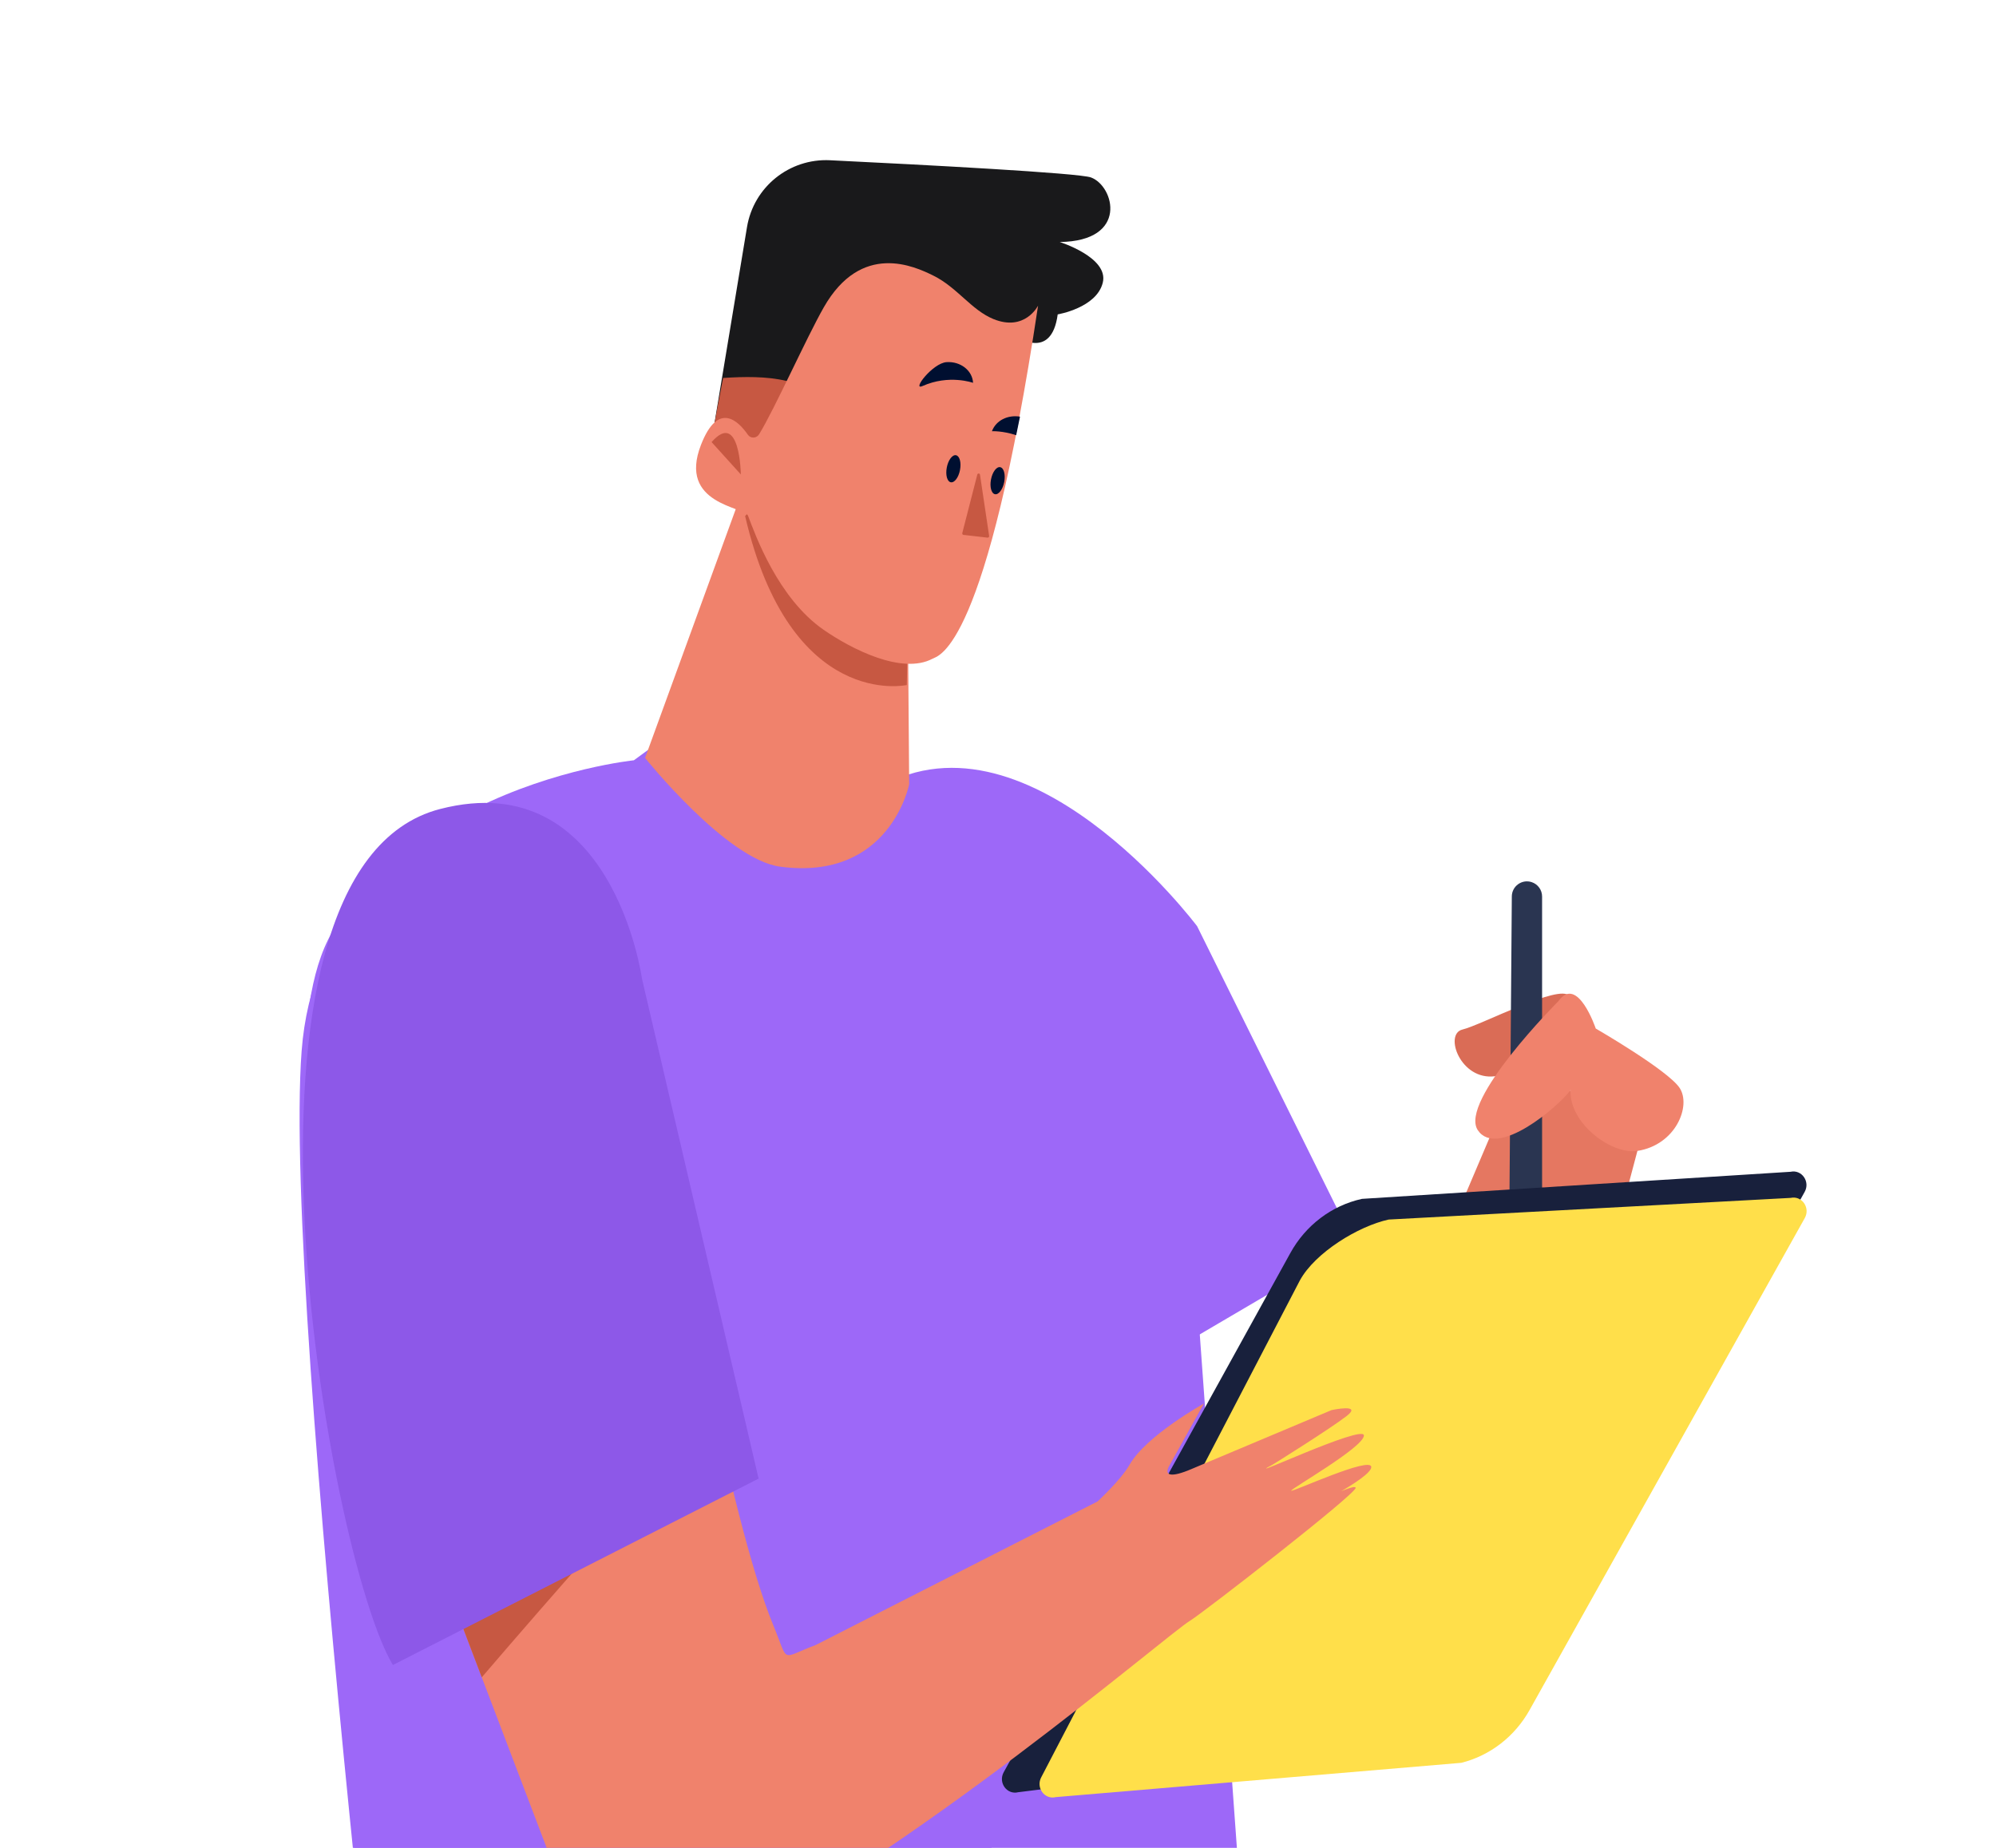 <svg width="324" height="300" viewBox="0 0 324 300" fill="none" xmlns="http://www.w3.org/2000/svg">
<g clip-path="url(#clip0_80_750)">
<path d="M266.939 182.529L246.99 257.684C243.809 269.668 231.319 276.618 219.459 273.006L206 268.906L246.627 173.327L266.939 182.529Z" fill="#E57761"/>
<path d="M254.735 161.687C253.13 159.68 240.445 166.423 237.394 167.145C234.343 167.867 237.073 175.48 242.692 174.724C248.311 173.968 250.077 168.045 250.077 168.045L254.735 161.687Z" fill="#DA6C56"/>
<path d="M245.406 145.529L245.021 194.684L250.319 193.56V145.548C250.319 144.482 249.632 143.537 248.617 143.21C247.04 142.698 245.42 143.869 245.406 145.529Z" fill="#2A3551"/>
<path d="M252.976 162.529C252.976 162.529 236.753 178.786 239.883 183.482C243.014 188.179 253.01 179.628 254.937 176.979C254.696 182.398 261.623 187.492 265.775 186.853C272.037 185.891 274.566 179.508 272.639 176.618C270.712 173.729 259.031 166.985 259.031 166.985C259.031 166.985 256.074 158.196 252.976 162.529Z" fill="#F0826C"/>
<path d="M194.322 150.37C194.322 150.37 166.15 112.799 141.654 128.491C117.157 144.184 147.618 197.143 165.699 233.707L219.855 201.892L194.322 150.37Z" fill="#9D68F8"/>
<path d="M102.892 123.433C102.892 123.433 52.157 128.615 48.962 170.628C45.768 212.642 66.88 386.881 66.88 386.881L206.36 377.272L192.146 180.561C191.632 169.849 188.328 159.477 182.585 150.507C177.28 142.225 182.342 136.291 178.812 135.851L110.648 117.768L102.892 123.433Z" fill="#9D68F8"/>
<path d="M87.93 135.175C54.089 140.325 50.85 151.078 49.254 172.085C46.059 214.099 67.172 386.866 67.172 386.866L195.595 378.147" fill="#9D68F8"/>
<path d="M121.394 77.266L104.711 123.049C104.711 123.049 117.902 139.538 126.632 140.702C144.512 143.087 147.582 127.317 147.582 127.317L147.384 102.191L123.656 80.712L121.394 77.266Z" fill="#F0826C"/>
<path d="M123.655 80.711L147.384 102.19L147.193 111.215C147.193 111.215 128.307 115.424 120.952 83.79" fill="#C75842"/>
<path d="M162.925 287.725L209.439 203.46C211.919 198.932 216.169 195.713 221.084 194.636L290.649 190.239C292.473 189.84 293.874 191.844 292.937 193.515L248.262 273.391C245.857 277.691 241.846 280.791 237.183 281.955L165.283 290.968C163.452 291.427 161.995 289.423 162.925 287.725Z" fill="#18203C"/>
<path d="M169.032 288.517L211.002 207.876C213.481 203.348 220.491 199.07 225.407 197.995L290.67 194.478C292.494 194.079 293.895 196.083 292.959 197.754L248.283 277.631C245.879 281.93 241.867 285.031 237.205 286.195L171.39 291.762C169.558 292.221 168.101 290.217 169.032 288.517Z" fill="#FFDF4A"/>
<path d="M193.115 263.166C189.505 265.327 147.821 301.332 114.251 317.879C104.995 322.441 92.895 311.832 89.574 302.204L58.438 220.35L109.115 194.772C109.334 195.319 118.253 246.282 125.525 263.864C128.127 270.155 126.536 269.261 132.395 267.076L178.158 243.764C178.158 243.764 181.95 240.277 183.36 237.795C186.042 233.077 195.416 227.868 195.416 227.868L189.842 237.898C188.861 239.581 190.018 239.952 193.424 238.492L216.147 228.928C216.147 228.928 221.271 227.827 218.58 229.902C215.889 231.979 206.872 237.627 206.548 237.8C200.773 240.884 221.458 231.119 221.397 233.057C221.337 234.995 209.39 241.781 209.6 242.016C209.808 242.253 222.563 236.351 222.59 238.176C222.615 240.002 211.276 245.59 210.892 245.64C210.153 245.736 219.995 240.567 220.057 241.553C220.121 242.546 195.179 261.931 193.115 263.166Z" fill="#F0826C"/>
<path d="M116.167 229.839C112.25 212.099 109.239 195.083 109.114 194.77L58.437 220.348L78.204 272.313C90.577 257.9 103.102 243.623 116.167 229.839Z" fill="#C75842"/>
<path d="M110.433 305.22C105.819 302.209 94.557 298.564 90.447 304.311C94.654 313.293 105.671 322.108 114.253 317.877C115.552 317.237 116.865 316.559 118.188 315.863C117.066 311.7 114.689 307.996 110.433 305.22Z" fill="#C75842"/>
<path d="M104.205 158.883C104.205 158.883 99.437 124.124 71.448 131.339C33.515 141.118 53.229 252.871 63.777 270.315L123.139 240.053L104.205 158.883Z" fill="#8D58E8"/>
<path d="M171.692 51.04C170.661 58.749 164.844 54.533 164.844 54.533C146.634 61.836 122.514 75.986 122.514 75.986C122.514 75.986 115.236 73.179 115.553 71.277C117.029 62.416 119.527 47.31 121.254 36.881C122.332 30.36 128.123 25.695 134.724 26.015C149.985 26.759 175.136 28.082 177.097 28.81C180.893 30.217 183.23 39.146 172.027 39.292C172.027 39.292 180.023 41.798 179.008 45.895C177.994 49.993 171.692 51.04 171.692 51.04Z" fill="#19191B"/>
<path d="M135.37 67.132C135.634 67.576 135.924 67.967 136.225 68.334C128.246 72.623 122.514 75.985 122.514 75.985C122.514 75.985 115.237 73.176 115.553 71.276C116.093 68.033 116.723 64.655 117.374 61.363C124.262 60.912 131.799 61.142 135.37 67.132Z" fill="#C75842"/>
<path d="M123.226 70.501C122.802 71.188 121.847 71.229 121.393 70.574C119.853 68.348 116.568 65.068 113.786 72.224C110.01 81.941 120.852 82.23 121.43 83.748C122.599 86.823 126.271 97.108 133.703 102.255C138.232 105.392 146.417 109.567 151.365 106.948C152.393 106.403 160.105 105.538 168.505 49.62C168.505 49.62 166.373 53.891 161.244 51.793C157.693 50.339 155.388 46.68 151.551 44.769C148.435 43.217 139.816 39.2 133.714 49.905C130.911 54.822 125.717 66.453 123.226 70.501Z" fill="#F0826C"/>
<path d="M115.508 71.773L120.255 77.025C120.255 77.025 120.13 66.507 115.508 71.773Z" fill="#C75842"/>
<path d="M155.831 76.308C155.597 77.52 154.928 78.41 154.337 78.296C153.745 78.182 153.455 77.107 153.688 75.895C153.921 74.683 154.59 73.793 155.181 73.907C155.774 74.023 156.064 75.096 155.831 76.308Z" fill="#000F30"/>
<path d="M163.008 78.247C162.775 79.459 162.106 80.349 161.513 80.235C160.921 80.121 160.631 79.046 160.864 77.834C161.097 76.622 161.766 75.732 162.357 75.846C162.951 75.96 163.241 77.035 163.008 78.247Z" fill="#000F30"/>
<path d="M149.742 62.673C147.94 63.477 151.39 58.936 153.658 58.793C155.925 58.649 157.847 60.155 157.952 62.153C157.952 62.153 154.072 60.742 149.742 62.673Z" fill="#000F30"/>
<path d="M164.952 70.654C162.733 69.919 161.019 70.008 161.019 70.008C161.663 68.258 163.585 67.315 165.571 67.644" fill="#000F30"/>
<path d="M159.079 77.073L160.559 86.996C160.584 87.158 160.456 87.304 160.305 87.287L156.391 86.838C156.256 86.822 156.167 86.68 156.205 86.536L158.637 77.06C158.705 76.806 159.041 76.815 159.079 77.073Z" fill="#C75842"/>
</g>
<defs>
<clipPath id="clip0_80_750">
<rect width="324" height="300" rx="30" fill="white"/>
</clipPath>
</defs>
</svg>
